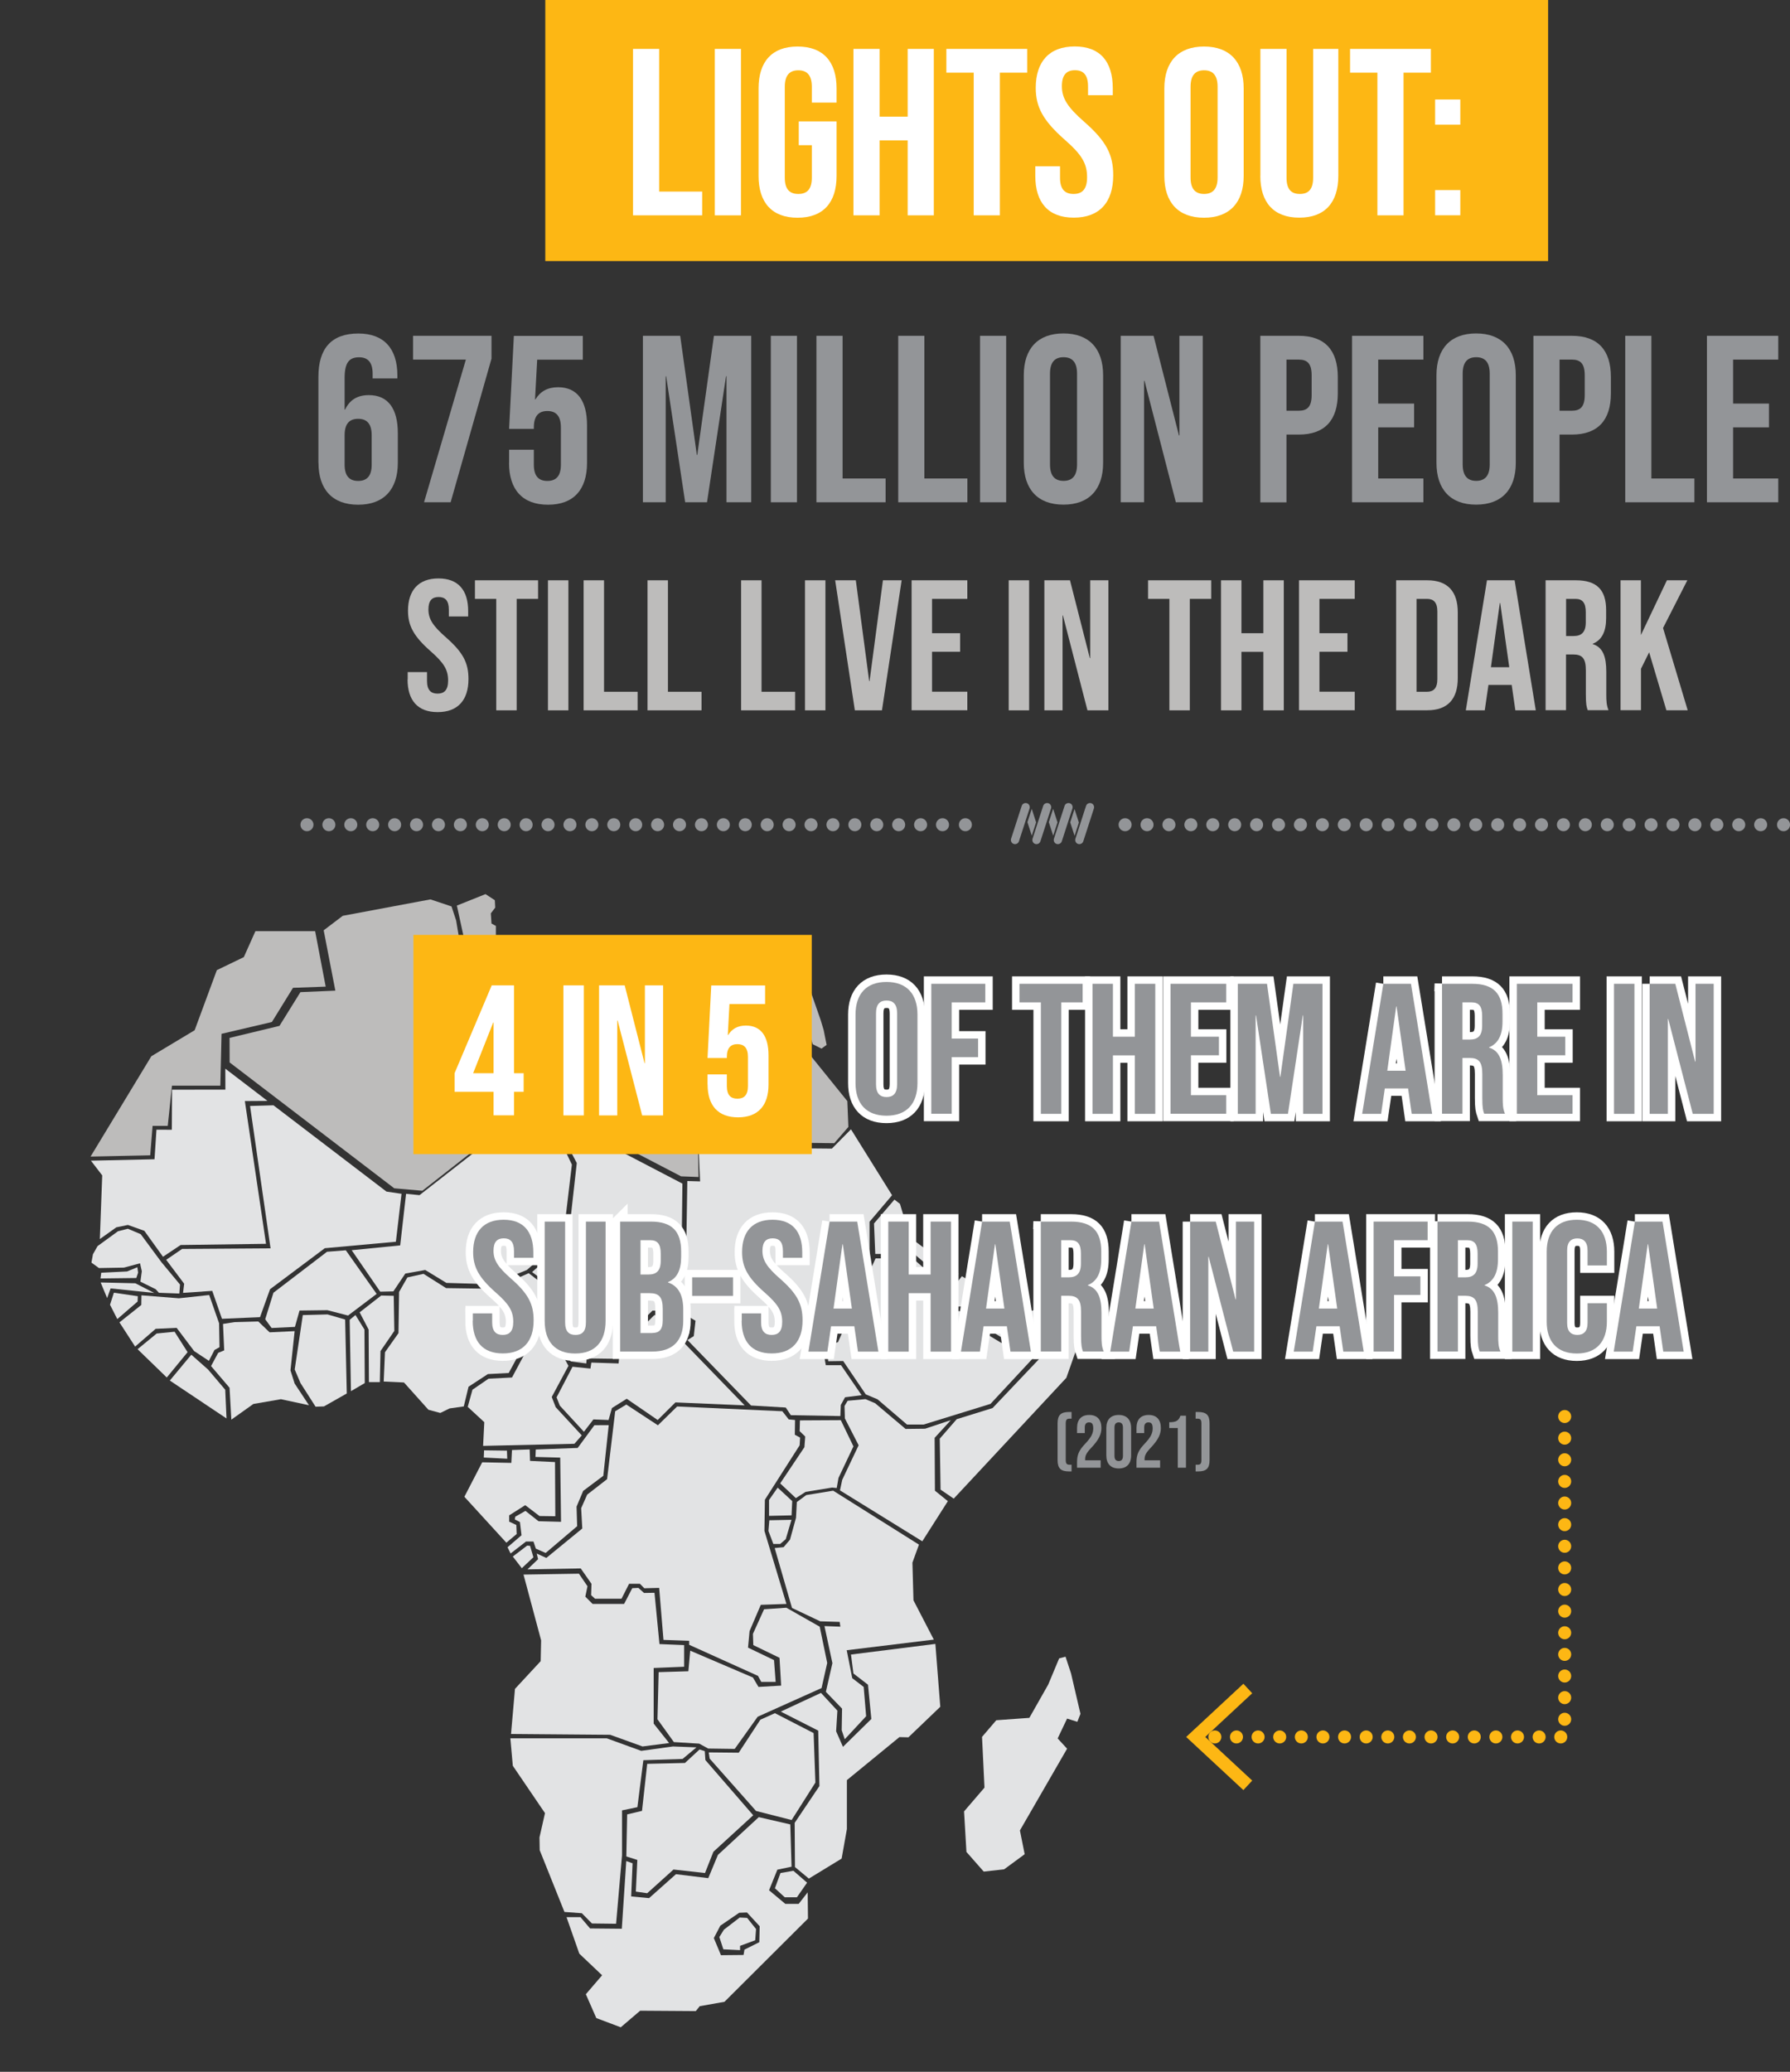 <?xml version="1.0" encoding="UTF-8"?>
<svg id="Layer_2" data-name="Layer 2" xmlns="http://www.w3.org/2000/svg" xmlns:xlink="http://www.w3.org/1999/xlink" viewBox="0 0 240.95 278.8">
  <rect x="0" y="0" width="240.95" height="278.8" fill="#333333" stroke="none"/>
  <defs>
    <style>
      .cls-1 {
        fill: #bdbcbb;
      }

      .cls-2 {
        fill: #fff;
      }

      .cls-3 {
        fill: #939598;
      }

      .cls-4 {
        fill: #fdb714;
      }

      .cls-5 {
        fill: #e2e3e4;
      }

      .cls-6 {
        stroke-dasharray: 0 0 0 2.95;
      }

      .cls-6, .cls-7 {
        stroke: #939598;
      }

      .cls-6, .cls-7, .cls-8, .cls-9, .cls-10 {
        fill: none;
      }

      .cls-6, .cls-7, .cls-9 {
        stroke-linecap: round;
        stroke-linejoin: round;
        stroke-width: 1.75px;
      }

      .cls-11 {
        clip-path: url(#clippath);
      }

      .cls-9 {
        stroke: #fdb714;
        stroke-dasharray: 0 0 0 2.91;
      }

      .cls-10 {
        stroke: #fff;
        stroke-width: 2px;
      }
    </style>
    <clipPath id="clippath">
      <rect class="cls-8" y="118.93" width="153.31" height="159.87"/>
    </clipPath>
  </defs>
  <g id="Layer_2-2" data-name="Layer 2">
    <g class="cls-11">
      <g>
        <polygon class="cls-5" points="30.34 146.63 23.16 146.64 23.13 152.03 21.06 152.02 20.8 156 12.24 156.19 13.76 158.17 13.44 166.74 15.66 165.16 17.22 164.84 19.43 165.63 21.94 169.12 24.31 167.54 35.81 167.38 32.96 148.17 36.01 148.15 30.33 143.81 30.34 146.63"/>
        <polygon class="cls-5" points="15.88 165.69 13.13 167.69 12.51 168.79 12.31 169.91 13.32 170.64 16.69 170.58 18.85 170 19.09 171.07 18.9 172.47 20.96 173.49 21.39 173.97 24.14 174.07 24.23 172.86 21.73 169.85 18.94 166.08 17.21 165.35 15.88 165.69"/>
        <polygon class="cls-5" points="17.1 171.1 13.63 171.27 13.53 172.04 18.35 171.98 18.59 171.26 18.49 170.53 17.1 171.1"/>
        <polygon class="cls-5" points="14.42 174.68 14.89 173.38 20.75 173.99 18.22 172.69 13.55 172.58 14.42 174.68"/>
        <polygon class="cls-5" points="14.81 175.58 15.79 177.51 18.52 175.15 18.55 174.43 15.33 173.96 14.81 175.58"/>
        <polygon class="cls-5" points="16.08 177.95 18.19 181.21 20.95 178.82 23.78 178.69 26.13 181.81 28.12 183.13 28.87 181.67 29.55 181.29 29.49 178.07 28.16 174.27 24.08 174.71 19.04 174.31 19.02 175.61 16.08 177.95"/>
        <polygon class="cls-5" points="18.52 181.56 22.45 185.37 25.25 181.96 23.5 179.21 21.09 179.45 18.52 181.56"/>
        <polygon class="cls-5" points="22.86 185.78 30.49 190.88 30.32 187.02 28.01 184.3 25.75 182.3 22.86 185.78"/>
        <polygon class="cls-5" points="31.14 191.04 34.11 188.93 37.81 188.29 41.59 189.1 39.66 186.18 39.1 184.41 39.66 179.13 36.29 179.29 34.77 177.83 31.55 177.92 30.02 178.16 30.18 181.72 29.37 182.05 28.41 183.83 30.9 186.75 31.14 191.04"/>
        <polygon class="cls-5" points="22.37 169.53 24.51 168.07 36.42 167.99 33.66 148.83 36.81 148.74 52.02 160.35 54.05 160.65 53.29 167.1 43.72 167.97 36.35 173.49 35 177.25 29.88 177.47 28.57 173.71 24.64 173.98 24.79 172.75 22.37 169.53"/>
        <polygon class="cls-5" points="44.02 168.45 46.55 168.25 50.7 174.12 46.85 177.03 44.06 176.31 40.32 176.36 39.7 178.56 36.56 178.71 35.7 177.53 36.81 173.96 44.02 168.45"/>
        <polygon class="cls-5" points="51.18 173.82 52.95 173.78 54.56 171.38 57.24 170.9 60.09 172.64 66.19 172.82 70.92 170.9 72.69 169.37 72.83 167.37 76.11 164.05 76.98 156.72 74.81 152.18 69.28 150.83 56.47 160.83 54.66 160.65 53.87 167.59 47.34 168.24 51.18 173.82"/>
        <polygon class="cls-5" points="39.67 184.29 40.45 186.12 42.48 189.3 43.61 189.26 46.68 187.52 46.46 177.57 44.09 176.88 40.76 176.97 39.67 184.29"/>
        <polygon class="cls-5" points="47.24 187.21 49.1 186.12 49.06 178.92 47.85 176.96 47.07 177.61 47.24 187.21"/>
        <polygon class="cls-5" points="49.66 185.99 51.13 185.99 51.22 181.81 53.08 179.1 53 174.38 51.31 174.34 48.41 176.6 49.62 178.92 49.66 185.99"/>
        <polygon class="cls-5" points="51.65 185.91 54.38 186.04 57.67 189.71 59.27 190.14 60.52 189.53 62.43 189.26 63.07 186.61 65.67 184.91 68.48 184.76 73.62 175.29 73.54 173.16 71.17 171.33 66.41 173.43 60.05 173.34 57.01 171.42 54.84 171.9 53.72 173.86 53.64 179.4 51.82 181.97 51.65 185.91"/>
        <polygon class="cls-5" points="73.36 169.65 73.46 167.59 76.76 164.38 77.64 156.51 75.44 152.31 76.98 151.52 91.86 159.28 91.77 166.89 89.15 169.12 89.15 173.05 90.86 176.37 87.83 176.37 82.81 181.34 82.67 182.85 78.97 182.8 78.92 183.48 76.81 183.2 75.36 180.46 74.27 179.93 74.42 179.1 75.78 178.05 75.78 173.16 73.89 172.87 71.62 171.18 73.36 169.65"/>
        <polygon class="cls-5" points="92.39 167.17 92.52 158.93 94.24 158.98 94.04 154.41 111.98 154.57 114.55 151.97 120.08 160.84 117.05 164.41 117.05 169.87 112.28 180.14 110.64 180.86 111.16 183.71 113.21 183.71 115.98 187.75 113.75 188.03 113.18 189.07 113.12 190.56 106.45 190.44 105.77 189.41 101.1 189.14 92.54 180.33 93.39 179.8 93.62 177.73 91.57 176.53 89.7 172.83 89.8 169.4 92.39 167.17"/>
        <polygon class="cls-5" points="62.96 189.32 65.19 191.38 65.03 194.57 77.32 194.29 78.31 193.16 74.8 189.36 74.27 187.99 76.52 183.8 75 181.02 73.71 180.32 73.71 178.92 75.19 177.95 75.28 173.54 74.1 173.42 74.08 175.73 68.92 185.37 65.76 185.53 63.6 187.01 62.96 189.32"/>
        <polygon class="cls-5" points="117.82 168.74 117.65 164.64 120.4 161.43 121.14 162 122.5 166.53 129.01 171.38 127.83 172.84 123.06 168.74 117.82 168.74"/>
        <polygon class="cls-5" points="128.09 173.5 127.7 175.84 130.45 175.8 130.5 172.36 129.48 171.74 128.09 173.5"/>
        <polygon class="cls-5" points="112.8 180.61 117.86 169.34 122.89 169.36 127.34 173.24 127.04 176.44 130.5 176.44 130.85 178.35 136.44 181.7 139.88 181.88 133.33 188.92 124.33 191.7 122.09 191.7 118.12 188.3 116.54 187.64 113.5 183.15 111.49 183.18 111.25 181.12 112.8 180.61"/>
        <polygon class="cls-5" points="131.05 175.93 133.89 177.87 134.73 177.82 141.77 175.4 142.57 177.99 142.02 180.16 140.49 181.38 136.69 181.12 131.24 177.79 131.05 175.93"/>
        <polygon class="cls-5" points="142.35 175.25 143.1 177.9 142.57 180.32 140.73 181.98 133.61 189.48 128.78 190.98 126.5 193.6 126.61 200.46 128.38 201.67 143.54 185.41 146.35 177.43 146.47 174.73 145.38 174.08 142.35 175.25"/>
        <polygon class="cls-5" points="75.36 189.16 78.6 192.67 79.88 191.01 81.92 191.09 82.37 189.48 84.36 188.23 88.53 191.09 90.92 188.72 100.24 189.12 91.6 180.21 92.76 179.48 92.92 177.91 90.96 176.98 88.07 176.98 83.44 181.58 83.27 183.48 79.6 183.36 79.48 184.17 77.07 183.92 74.92 188.04 75.36 189.16"/>
        <polygon class="cls-5" points="68.92 195.13 68.83 196.86 64.91 196.78 62.51 201.42 68.16 207.6 69.55 206.43 69.5 205.21 68.54 204.77 68.54 203.92 70.7 202.55 72.62 204.01 74.75 204.04 74.71 196.75 71.35 196.59 71.3 195.05 68.92 195.13"/>
        <polygon class="cls-5" points="65.12 196.14 68.28 196.3 68.24 195.21 65.16 195.17 65.12 196.14"/>
        <polygon class="cls-5" points="72.12 195.06 72.08 196.06 75.41 196.15 75.52 204.79 72.49 204.71 70.73 203.32 69.36 204.1 69.3 204.47 69.99 204.82 70.2 206.6 68.32 208.21 68.73 209.05 70.81 207.44 71.81 207.44 72.13 208.4 73.45 208.98 77.69 205.38 77.61 202.75 78.5 200.63 81.21 198.6 81.94 191.78 80.01 191.79 77.76 194.85 72.12 195.06"/>
        <polygon class="cls-5" points="69.03 209.46 70.24 211.03 71.8 209.56 71.35 208.02 70.96 207.99 69.03 209.46"/>
        <polygon class="cls-5" points="71 211.19 78.17 211.06 79.62 213.13 79.57 214.66 80.1 215.14 83.66 215.14 84.68 213.13 86.14 213.13 86.73 213.73 88.73 213.68 89.31 220.68 92.77 220.8 92.77 221.34 102.03 225.52 102.47 226.33 104.41 226.33 104.19 223.4 100.69 221.72 100.9 219.49 102.41 215.96 105.86 215.84 102.9 206.01 102.96 201.82 107.64 194.49 107.7 193.46 106.99 193.07 107.02 191.09 106.17 191.01 105.31 189.91 91.15 189.27 88.56 191.8 84.31 189.01 82.81 189.91 81.72 199.05 79.04 201.13 78.23 202.96 78.38 205.69 73.54 209.65 72.25 209.06 72.43 209.82 71 211.19"/>
        <polygon class="cls-5" points="104.68 200.19 106.64 202 106.55 203.92 103.52 203.99 103.52 201.85 104.68 200.19"/>
        <polygon class="cls-5" points="103.56 204.58 106.54 204.52 105.77 207.12 105.02 207.77 104.1 207.77 103.44 206.02 103.56 204.58"/>
        <polygon class="cls-5" points="105.02 199.62 107.13 201.6 108.44 200.76 112.01 200.18 112.63 200.24 112.87 198.88 114.88 194.64 113.18 191.11 107.68 191.14 107.64 192.59 108.39 193.31 108.28 194.75 105.02 199.62"/>
        <polygon class="cls-5" points="113.73 190.88 115.58 194.49 113.37 199.14 113.07 200.56 124.15 207.41 127.59 202.01 125.85 200.6 125.81 193.49 127.99 191.11 124.53 192.26 121.9 192.29 117.8 188.83 116.5 188.28 114.1 188.5 113.68 189.2 113.73 190.88"/>
        <polygon class="cls-5" points="113.56 222.12 125.7 220.64 122.96 215.35 122.82 210.28 123.7 207.86 112.15 200.6 108.53 201.19 107.26 202.13 107.15 204.25 106.34 207.19 105.48 208.2 104.28 208.32 106.61 216.38 110.41 218.18 113.03 218.26 113.56 222.12"/>
        <polygon class="cls-5" points="88.5 231.36 90.71 234.43 94.12 234.64 95.33 235.3 98.9 235.35 101.99 231.02 110.59 227.16 111.35 223.78 110.34 218.9 105.85 216.35 102.85 216.56 101.35 219.87 101.4 221.38 104.93 223.09 105.15 226.83 102.1 227.01 101.35 225.74 92.91 222.13 92.66 224.9 88.66 225.02 88.5 231.36"/>
        <polygon class="cls-5" points="70.47 211.89 72.84 220.74 72.78 223.54 69.32 227.27 68.79 233.34 82.14 233.45 86.49 235.02 90.07 234.56 87.99 231.94 87.99 224.46 92.09 224.29 92.09 221.38 88.77 221.24 88.1 214.34 86.69 214.36 85.93 213.68 85.11 213.72 84.01 215.84 79.77 215.84 78.79 214.86 79.08 213.46 77.93 211.77 70.47 211.89"/>
        <polygon class="cls-5" points="111.17 227.67 113.35 229.93 113.3 232.83 113.71 234.05 116.59 230.95 116.26 227.01 114.72 225.83 113.35 218.91 110.98 218.82 112.05 223.81 111.17 227.67"/>
        <polygon class="cls-5" points="107.01 251.25 108.88 252.8 113.29 250.11 114 246.13 114 239.55 121.07 233.76 122.28 233.79 126.57 229.68 125.91 221.22 114.55 222.65 114.88 225.2 116.84 226.71 117.29 231.32 113.47 235.07 112.55 232.98 112.72 230.2 110.51 227.81 105.1 230.33 110.14 232.89 110.3 240.35 106.97 245.3 107.01 251.25"/>
        <polygon class="cls-5" points="95.53 236.66 101.77 243.7 106.56 244.92 109.76 239.88 109.52 233.22 104.31 230.54 102.35 231.42 99.44 235.86 95.4 235.82 95.53 236.66"/>
        <polygon class="cls-5" points="75.98 257.29 78.32 257.46 79.68 258.84 82.93 258.88 83.73 249.66 83.73 243.62 85.8 243.19 86.6 236.87 91.88 236.7 93.75 235.14 90.59 235.02 86.31 235.61 81.69 233.93 68.7 233.93 69.03 237.62 73.36 243.99 72.62 247.26 72.65 248.98 75.98 257.29"/>
        <polygon class="cls-5" points="84.31 249.82 85.79 250.29 85.59 254.55 87.12 254.77 90.66 251.58 94.9 252.05 96.03 249.19 101.39 244.28 94.95 236.85 94.87 235.65 94.16 235.43 92.2 237.24 87.12 237.36 86.42 243.69 84.42 244.16 84.31 249.82"/>
        <polygon class="cls-5" points="106.8 251.75 105.06 252.05 104.31 254.1 105.64 255.32 107.27 255.32 108.64 253.35 106.8 251.75"/>
        <polygon class="cls-5" points="97.44 259.68 99.57 258.04 100.57 258.09 101.77 259.59 101.66 261.1 99.62 261.85 99.62 262.43 97.37 262.32 96.83 260.67 97.44 259.68"/>
        <path class="cls-5" d="M96.08,260.82l.88-1.68,2.54-1.74,1.05-.04,1.71,1.85-.05,2.15-2,1-.12,.72-3.04,.03-.96-2.3Zm.56-11.21l-1.3,3.13-4.35-.53-3.62,3.22-2.41-.23,.19-4.46-.85-.3-.6,9.11-4.27-.04-1.29-1.52h-1.88s1.72,4.91,1.72,4.91l3.07,2.91-2.19,2.55,1.41,3.21,3.29,1.24,2.61-2.23,7.49,.05,.53-.66,3.33-.59,11.24-11.2-.04-3.53-1.21,1.55h-1.8l-2.19-1.83,1.12-2.77,1.91-.4-.17-5.69-4.24-.98-5.49,5.07Z"/>
        <polygon class="cls-5" points="142.57 223.17 141.1 226.69 138.56 231.17 134.11 231.49 132.19 233.73 132.52 240.56 129.77 243.76 130.09 249.21 132.42 251.86 135.17 251.55 137.93 249.52 137.29 246.32 143.64 235.32 142.37 233.94 143.64 231.27 145.02 231.7 145.44 230.63 144.17 225.19 143.43 222.94 142.57 223.17"/>
        <polygon class="cls-1" points="60.78 121.98 57.94 121.03 46.14 123.24 43.57 125.19 45.14 133.31 40.44 133.51 37.62 138.05 30.9 139.67 30.91 142.97 53.07 159.91 56.85 160.24 69.44 150.38 68.18 148.8 65.81 148.49 64.4 146.1 64.4 136.25 63.45 135.3 63.61 132.76 61.09 130.22 60.78 127.52 61.88 126.73 61.4 123.87 60.78 121.98"/>
        <polygon class="cls-1" points="34.38 125.31 32.82 128.8 29.19 130.55 26.2 138.64 20.37 142.14 12.19 155.64 20.22 155.47 20.54 151.51 22.58 151.51 23.15 146.1 29.66 146.1 29.82 139.12 36.6 137.53 39.44 132.93 43.84 132.77 42.42 125.31 34.38 125.31"/>
        <polygon class="cls-1" points="65.35 120.32 61.5 121.86 62.59 126.88 61.36 127.84 61.67 129.99 64.21 132.45 64.03 135.09 64.8 135.78 65.71 135.64 65.84 133.04 66.66 133.08 68.74 129.85 66.16 128.93 66.07 128.2 66.75 127.06 66.75 124.6 66.16 124.28 66.07 122.91 66.66 122.14 66.61 121.14 65.35 120.32"/>
        <polygon class="cls-1" points="65.08 136.27 66.16 136.08 66.48 133.58 67.02 133.58 69.24 129.93 74.72 131.53 76.22 133.85 81.6 136.32 84.39 135.13 84.13 133.95 82.89 132.77 83.03 131.94 85.03 130.26 88.97 130.26 90.46 132.26 93.63 132.72 94.03 158.39 91.68 158.3 77.48 150.91 75.95 151.78 70.11 150.33 68.52 148.22 66.22 147.91 65.03 145.81 65.08 136.27"/>
        <polygon class="cls-1" points="94.2 132.81 96.06 132.86 99.68 133.86 101.39 133.91 103.52 132.12 104.52 132.12 106.33 133.13 108.61 133.13 109.01 133.09 110.47 137.27 110.87 138.6 111.27 140.61 110.58 141.11 109.4 140.52 108.05 136.09 106.83 136 106.73 137.51 107.54 140.11 114.06 148.18 114.2 151.65 112.3 153.84 94.47 153.64 94.2 132.81"/>
      </g>
    </g>
    <g>
      <rect class="cls-4" x="73.4" y="0" width="134.99" height="35.13"/>
      <g>
        <path class="cls-2" d="M85.21,6.58h3.52V25.78h5.79v3.2h-9.31V6.58Z"/>
        <path class="cls-2" d="M96.22,6.58h3.52V28.98h-3.52V6.58Z"/>
        <path class="cls-2" d="M102.11,23.66V11.89c0-3.58,1.79-5.63,5.25-5.63s5.25,2.05,5.25,5.63v1.92h-3.33v-2.14c0-1.6-.7-2.21-1.82-2.21s-1.82,.61-1.82,2.21v12.25c0,1.6,.7,2.18,1.82,2.18s1.82-.58,1.82-2.18v-4.38h-1.76v-3.2h5.09v7.33c0,3.58-1.79,5.63-5.25,5.63s-5.25-2.05-5.25-5.63Z"/>
        <path class="cls-2" d="M114.88,6.58h3.52V15.7h3.78V6.58h3.52V28.98h-3.52v-10.08h-3.78v10.08h-3.52V6.58Z"/>
        <path class="cls-2" d="M131.07,9.78h-3.68v-3.2h10.88v3.2h-3.68V28.98h-3.52V9.78Z"/>
        <path class="cls-2" d="M139.36,23.66v-1.28h3.33v1.54c0,1.6,.7,2.18,1.82,2.18s1.82-.58,1.82-2.24c0-1.86-.7-3.04-3.01-5.06-2.94-2.59-3.9-4.42-3.9-6.98,0-3.52,1.82-5.57,5.25-5.57s5.12,2.05,5.12,5.63v.93h-3.33v-1.15c0-1.6-.64-2.21-1.76-2.21s-1.76,.61-1.76,2.14c0,1.63,.74,2.82,3.04,4.83,2.94,2.59,3.87,4.38,3.87,7.17,0,3.65-1.86,5.7-5.31,5.7s-5.18-2.05-5.18-5.63Z"/>
        <path class="cls-2" d="M156.73,23.66V11.89c0-3.58,1.89-5.63,5.34-5.63s5.34,2.05,5.34,5.63v11.78c0,3.58-1.89,5.63-5.34,5.63s-5.34-2.05-5.34-5.63Zm7.17,.22V11.67c0-1.6-.7-2.21-1.82-2.21s-1.82,.61-1.82,2.21v12.22c0,1.6,.7,2.21,1.82,2.21s1.82-.61,1.82-2.21Z"/>
        <path class="cls-2" d="M169.66,23.66V6.58h3.52V23.92c0,1.6,.67,2.18,1.79,2.18s1.79-.58,1.79-2.18V6.58h3.39V23.66c0,3.58-1.79,5.63-5.25,5.63s-5.25-2.05-5.25-5.63Z"/>
        <path class="cls-2" d="M185.41,9.78h-3.68v-3.2h10.88v3.2h-3.68V28.98h-3.52V9.78Z"/>
        <path class="cls-2" d="M193.18,13.39h3.39v3.39h-3.39v-3.39Zm0,12.19h3.39v3.39h-3.39v-3.39Z"/>
      </g>
    </g>
    <g>
      <path class="cls-3" d="M42.86,62.28v-11.58c0-3.78,1.73-5.82,5.38-5.82,3.46,0,5.25,2.05,5.25,5.63v.42h-3.33v-.64c0-1.6-.7-2.21-1.82-2.21-1.25,0-1.95,.61-1.95,2.75v4.29h.06c.61-1.28,1.63-1.95,3.2-1.95,2.59,0,3.9,1.82,3.9,5.12v4c0,3.58-1.89,5.63-5.34,5.63s-5.34-2.05-5.34-5.63Zm7.17,.26v-3.97c0-1.5-.61-2.21-1.82-2.21s-1.82,.7-1.82,2.21v3.97c0,1.47,.61,2.18,1.82,2.18s1.82-.7,1.82-2.18Z"/>
      <path class="cls-3" d="M62.7,48.39h-7.1v-3.2h10.56v3.07l-5.5,19.33h-3.58l5.63-19.2Z"/>
      <path class="cls-3" d="M68.53,62.28v-1.76h3.33v2.02c0,1.6,.71,2.18,1.82,2.18s1.82-.58,1.82-2.18v-5.02c0-1.6-.7-2.21-1.82-2.21s-1.82,.61-1.82,2.21v.19h-3.33l.64-12.51h9.28v3.2h-6.14l-.29,5.34h.06c.64-1.06,1.63-1.63,3.04-1.63,2.59,0,3.9,1.82,3.9,5.12v5.06c0,3.58-1.79,5.63-5.25,5.63s-5.25-2.05-5.25-5.63Z"/>
      <path class="cls-3" d="M86.54,45.19h5.02l2.24,16.03h.06l2.24-16.03h5.02v22.4h-3.33v-16.96h-.06l-2.56,16.96h-2.94l-2.56-16.96h-.06v16.96h-3.07v-22.4Z"/>
      <path class="cls-3" d="M103.76,45.19h3.52v22.4h-3.52v-22.4Z"/>
      <path class="cls-3" d="M109.9,45.19h3.52v19.2h5.79v3.2h-9.31v-22.4Z"/>
      <path class="cls-3" d="M120.91,45.19h3.52v19.2h5.79v3.2h-9.31v-22.4Z"/>
      <path class="cls-3" d="M131.92,45.19h3.52v22.4h-3.52v-22.4Z"/>
      <path class="cls-3" d="M137.81,62.28v-11.78c0-3.58,1.89-5.63,5.34-5.63s5.34,2.05,5.34,5.63v11.78c0,3.58-1.89,5.63-5.34,5.63s-5.34-2.05-5.34-5.63Zm7.17,.22v-12.22c0-1.6-.7-2.21-1.82-2.21s-1.82,.61-1.82,2.21v12.22c0,1.6,.7,2.21,1.82,2.21s1.82-.61,1.82-2.21Z"/>
      <path class="cls-3" d="M150.86,45.19h4.42l3.42,13.41h.06v-13.41h3.14v22.4h-3.62l-4.22-16.35h-.06v16.35h-3.14v-22.4Z"/>
      <path class="cls-3" d="M169.65,45.19h5.18c3.52,0,5.25,1.95,5.25,5.54v2.21c0,3.58-1.73,5.54-5.25,5.54h-1.66v9.12h-3.52v-22.4Zm5.18,10.08c1.12,0,1.73-.51,1.73-2.11v-2.66c0-1.6-.61-2.11-1.73-2.11h-1.66v6.88h1.66Z"/>
      <path class="cls-3" d="M182,45.19h9.6v3.2h-6.08v5.92h4.83v3.2h-4.83v6.88h6.08v3.2h-9.6v-22.4Z"/>
      <path class="cls-3" d="M193.36,62.28v-11.78c0-3.58,1.89-5.63,5.34-5.63s5.34,2.05,5.34,5.63v11.78c0,3.58-1.89,5.63-5.34,5.63s-5.34-2.05-5.34-5.63Zm7.17,.22v-12.22c0-1.6-.7-2.21-1.82-2.21s-1.82,.61-1.82,2.21v12.22c0,1.6,.71,2.21,1.82,2.21s1.82-.61,1.82-2.21Z"/>
      <path class="cls-3" d="M206.41,45.19h5.18c3.52,0,5.25,1.95,5.25,5.54v2.21c0,3.58-1.73,5.54-5.25,5.54h-1.66v9.12h-3.52v-22.4Zm5.18,10.08c1.12,0,1.73-.51,1.73-2.11v-2.66c0-1.6-.61-2.11-1.73-2.11h-1.66v6.88h1.66Z"/>
      <path class="cls-3" d="M218.77,45.19h3.52v19.2h5.79v3.2h-9.31v-22.4Z"/>
      <path class="cls-3" d="M229.77,45.19h9.6v3.2h-6.08v5.92h4.83v3.2h-4.83v6.88h6.08v3.2h-9.6v-22.4Z"/>
      <path class="cls-1" d="M54.88,91.44v-1h2.6v1.2c0,1.25,.55,1.7,1.42,1.7s1.42-.45,1.42-1.75c0-1.45-.55-2.37-2.35-3.95-2.3-2.02-3.05-3.45-3.05-5.45,0-2.75,1.42-4.35,4.1-4.35s4,1.6,4,4.4v.72h-2.6v-.9c0-1.25-.5-1.72-1.38-1.72s-1.37,.47-1.37,1.67c0,1.27,.57,2.2,2.37,3.77,2.3,2.02,3.02,3.42,3.02,5.6,0,2.85-1.45,4.45-4.15,4.45s-4.05-1.6-4.05-4.4Z"/>
      <path class="cls-1" d="M66.81,80.59h-2.88v-2.5h8.5v2.5h-2.88v15h-2.75v-15Z"/>
      <path class="cls-1" d="M73.76,78.09h2.75v17.5h-2.75v-17.5Z"/>
      <path class="cls-1" d="M78.56,78.09h2.75v15h4.52v2.5h-7.27v-17.5Z"/>
      <path class="cls-1" d="M87.16,78.09h2.75v15h4.52v2.5h-7.27v-17.5Z"/>
      <path class="cls-1" d="M99.76,78.09h2.75v15h4.52v2.5h-7.27v-17.5Z"/>
      <path class="cls-1" d="M108.36,78.09h2.75v17.5h-2.75v-17.5Z"/>
      <path class="cls-1" d="M112.43,78.09h2.77l1.8,13.57h.05l1.8-13.57h2.52l-2.65,17.5h-3.65l-2.65-17.5Z"/>
      <path class="cls-1" d="M122.71,78.09h7.5v2.5h-4.75v4.62h3.78v2.5h-3.78v5.37h4.75v2.5h-7.5v-17.5Z"/>
      <path class="cls-1" d="M135.78,78.09h2.75v17.5h-2.75v-17.5Z"/>
      <path class="cls-1" d="M140.58,78.09h3.45l2.67,10.47h.05v-10.47h2.45v17.5h-2.82l-3.3-12.77h-.05v12.77h-2.45v-17.5Z"/>
      <path class="cls-1" d="M157.41,80.59h-2.87v-2.5h8.5v2.5h-2.88v15h-2.75v-15Z"/>
      <path class="cls-1" d="M164.36,78.09h2.75v7.12h2.95v-7.12h2.75v17.5h-2.75v-7.87h-2.95v7.87h-2.75v-17.5Z"/>
      <path class="cls-1" d="M174.86,78.09h7.5v2.5h-4.75v4.62h3.77v2.5h-3.77v5.37h4.75v2.5h-7.5v-17.5Z"/>
      <path class="cls-1" d="M187.93,78.09h4.2c2.75,0,4.1,1.52,4.1,4.32v8.85c0,2.8-1.35,4.32-4.1,4.32h-4.2v-17.5Zm4.15,15c.87,0,1.4-.45,1.4-1.7v-9.1c0-1.25-.52-1.7-1.4-1.7h-1.4v12.5h1.4Z"/>
      <path class="cls-1" d="M200.16,78.09h3.72l2.85,17.5h-2.75l-.5-3.47v.05h-3.12l-.5,3.42h-2.55l2.85-17.5Zm3,11.7l-1.22-8.65h-.05l-1.2,8.65h2.47Z"/>
      <path class="cls-1" d="M208.06,78.09h4.07c2.85,0,4.07,1.32,4.07,4.02v1.07c0,1.8-.57,2.95-1.8,3.45v.05c1.38,.42,1.82,1.72,1.82,3.7v3.07c0,.85,.03,1.47,.3,2.12h-2.8c-.15-.45-.25-.72-.25-2.15v-3.2c0-1.62-.47-2.15-1.72-2.15h-.95v7.5h-2.75v-17.5Zm3.75,7.5c1.02,0,1.65-.45,1.65-1.85v-1.35c0-1.25-.42-1.8-1.4-1.8h-1.25v5h1Z"/>
      <path class="cls-1" d="M218.13,78.09h2.75v7.37l3.5-7.37h2.75l-3.27,6.42,3.32,11.07h-2.87l-2.32-7.8-1.1,2.22v5.57h-2.75v-17.5Z"/>
    </g>
    <rect class="cls-4" x="55.65" y="125.81" width="53.62" height="29.5"/>
    <g>
      <g>
        <path class="cls-3" d="M115.16,145.74v-9.2c0-2.8,1.47-4.4,4.17-4.4s4.17,1.6,4.17,4.4v9.2c0,2.8-1.47,4.4-4.17,4.4s-4.17-1.6-4.17-4.4Zm5.6,.17v-9.55c0-1.25-.55-1.72-1.42-1.72s-1.42,.47-1.42,1.72v9.55c0,1.25,.55,1.72,1.42,1.72s1.42-.47,1.42-1.72Z"/>
        <path class="cls-3" d="M125.36,132.39h7.27v2.5h-4.52v4.87h3.55v2.5h-3.55v7.62h-2.75v-17.5Z"/>
        <path class="cls-3" d="M140.11,134.89h-2.88v-2.5h8.5v2.5h-2.87v15h-2.75v-15Z"/>
        <path class="cls-3" d="M147.06,132.39h2.75v7.12h2.95v-7.12h2.75v17.5h-2.75v-7.87h-2.95v7.87h-2.75v-17.5Z"/>
        <path class="cls-3" d="M157.56,132.39h7.5v2.5h-4.75v4.62h3.77v2.5h-3.77v5.37h4.75v2.5h-7.5v-17.5Z"/>
        <path class="cls-3" d="M166.63,132.39h3.92l1.75,12.52h.05l1.75-12.52h3.92v17.5h-2.6v-13.25h-.05l-2,13.25h-2.3l-2-13.25h-.05v13.25h-2.4v-17.5Z"/>
        <path class="cls-3" d="M186.21,132.39h3.72l2.85,17.5h-2.75l-.5-3.47v.05h-3.12l-.5,3.42h-2.55l2.85-17.5Zm3,11.7l-1.22-8.65h-.05l-1.2,8.65h2.47Z"/>
        <path class="cls-3" d="M194.11,132.39h4.07c2.85,0,4.07,1.32,4.07,4.02v1.07c0,1.8-.58,2.95-1.8,3.45v.05c1.38,.42,1.83,1.72,1.83,3.7v3.07c0,.85,.02,1.47,.3,2.12h-2.8c-.15-.45-.25-.72-.25-2.15v-3.2c0-1.62-.47-2.15-1.72-2.15h-.95v7.5h-2.75v-17.5Zm3.75,7.5c1.02,0,1.65-.45,1.65-1.85v-1.35c0-1.25-.42-1.8-1.4-1.8h-1.25v5h1Z"/>
        <path class="cls-3" d="M204.18,132.39h7.5v2.5h-4.75v4.62h3.77v2.5h-3.77v5.37h4.75v2.5h-7.5v-17.5Z"/>
        <path class="cls-3" d="M217.26,132.39h2.75v17.5h-2.75v-17.5Z"/>
        <path class="cls-3" d="M222.06,132.39h3.45l2.67,10.47h.05v-10.47h2.45v17.5h-2.82l-3.3-12.77h-.05v12.77h-2.45v-17.5Z"/>
        <path class="cls-3" d="M63.65,177.74v-1h2.6v1.2c0,1.25,.55,1.7,1.42,1.7s1.42-.45,1.42-1.75c0-1.45-.55-2.37-2.35-3.95-2.3-2.02-3.05-3.45-3.05-5.45,0-2.75,1.42-4.35,4.1-4.35s4,1.6,4,4.4v.72h-2.6v-.9c0-1.25-.5-1.72-1.38-1.72s-1.38,.47-1.38,1.67c0,1.27,.58,2.2,2.38,3.77,2.3,2.02,3.02,3.42,3.02,5.6,0,2.85-1.45,4.45-4.15,4.45s-4.05-1.6-4.05-4.4Z"/>
        <path class="cls-3" d="M73.32,177.74v-13.35h2.75v13.55c0,1.25,.52,1.7,1.4,1.7s1.4-.45,1.4-1.7v-13.55h2.65v13.35c0,2.8-1.4,4.4-4.1,4.4s-4.1-1.6-4.1-4.4Z"/>
        <path class="cls-3" d="M83.47,164.39h4.15c2.85,0,4.07,1.32,4.07,4.02v.7c0,1.8-.55,2.92-1.77,3.42v.05c1.47,.5,2.05,1.8,2.05,3.65v1.5c0,2.7-1.42,4.15-4.17,4.15h-4.32v-17.5Zm3.82,7.12c1.03,0,1.65-.45,1.65-1.85v-.97c0-1.25-.42-1.8-1.4-1.8h-1.32v4.62h1.07Zm.5,7.87c.92,0,1.42-.42,1.42-1.72v-1.52c0-1.62-.52-2.12-1.77-2.12h-1.22v5.37h1.57Z"/>
        <path class="cls-3" d="M93.17,171.89h5.5v2.5h-5.5v-2.5Z"/>
        <path class="cls-3" d="M99.85,177.74v-1h2.6v1.2c0,1.25,.55,1.7,1.42,1.7s1.42-.45,1.42-1.75c0-1.45-.55-2.37-2.35-3.95-2.3-2.02-3.05-3.45-3.05-5.45,0-2.75,1.42-4.35,4.1-4.35s4,1.6,4,4.4v.72h-2.6v-.9c0-1.25-.5-1.72-1.38-1.72s-1.38,.47-1.38,1.67c0,1.27,.58,2.2,2.38,3.77,2.3,2.02,3.02,3.42,3.02,5.6,0,2.85-1.45,4.45-4.15,4.45s-4.05-1.6-4.05-4.4Z"/>
        <path class="cls-3" d="M111.67,164.39h3.72l2.85,17.5h-2.75l-.5-3.47v.05h-3.12l-.5,3.42h-2.55l2.85-17.5Zm3,11.7l-1.22-8.65h-.05l-1.2,8.65h2.47Z"/>
        <path class="cls-3" d="M119.57,164.39h2.75v7.12h2.95v-7.12h2.75v17.5h-2.75v-7.87h-2.95v7.87h-2.75v-17.5Z"/>
        <path class="cls-3" d="M132.2,164.39h3.72l2.85,17.5h-2.75l-.5-3.47v.05h-3.12l-.5,3.42h-2.55l2.85-17.5Zm3,11.7l-1.22-8.65h-.05l-1.2,8.65h2.47Z"/>
        <path class="cls-3" d="M140.1,164.39h4.07c2.85,0,4.07,1.32,4.07,4.02v1.07c0,1.8-.58,2.95-1.8,3.45v.05c1.38,.42,1.83,1.72,1.83,3.7v3.07c0,.85,.02,1.47,.3,2.12h-2.8c-.15-.45-.25-.72-.25-2.15v-3.2c0-1.62-.47-2.15-1.72-2.15h-.95v7.5h-2.75v-17.5Zm3.75,7.5c1.02,0,1.65-.45,1.65-1.85v-1.35c0-1.25-.42-1.8-1.4-1.8h-1.25v5h1Z"/>
        <path class="cls-3" d="M152.3,164.39h3.72l2.85,17.5h-2.75l-.5-3.47v.05h-3.12l-.5,3.42h-2.55l2.85-17.5Zm3,11.7l-1.22-8.65h-.05l-1.2,8.65h2.47Z"/>
        <path class="cls-3" d="M160.2,164.39h3.45l2.67,10.47h.05v-10.47h2.45v17.5h-2.82l-3.3-12.77h-.05v12.77h-2.45v-17.5Z"/>
        <path class="cls-3" d="M177,164.39h3.72l2.85,17.5h-2.75l-.5-3.47v.05h-3.12l-.5,3.42h-2.55l2.85-17.5Zm3,11.7l-1.22-8.65h-.05l-1.2,8.65h2.47Z"/>
        <path class="cls-3" d="M184.9,164.39h7.27v2.5h-4.52v4.87h3.55v2.5h-3.55v7.62h-2.75v-17.5Z"/>
        <path class="cls-3" d="M193.5,164.39h4.07c2.85,0,4.07,1.32,4.07,4.02v1.07c0,1.8-.58,2.95-1.8,3.45v.05c1.38,.42,1.83,1.72,1.83,3.7v3.07c0,.85,.02,1.47,.3,2.12h-2.8c-.15-.45-.25-.72-.25-2.15v-3.2c0-1.62-.47-2.15-1.72-2.15h-.95v7.5h-2.75v-17.5Zm3.75,7.5c1.02,0,1.65-.45,1.65-1.85v-1.35c0-1.25-.42-1.8-1.4-1.8h-1.25v5h1Z"/>
        <path class="cls-3" d="M203.57,164.39h2.75v17.5h-2.75v-17.5Z"/>
        <path class="cls-3" d="M208.2,177.84v-9.4c0-2.7,1.4-4.3,4.05-4.3s4.05,1.6,4.05,4.3v1.85h-2.6v-2.02c0-1.15-.55-1.62-1.38-1.62s-1.37,.47-1.37,1.62v9.77c0,1.15,.55,1.6,1.37,1.6s1.38-.45,1.38-1.6v-2.67h2.6v2.47c0,2.7-1.4,4.3-4.05,4.3s-4.05-1.6-4.05-4.3Z"/>
        <path class="cls-3" d="M220.07,164.39h3.72l2.85,17.5h-2.75l-.5-3.47v.05h-3.12l-.5,3.42h-2.55l2.85-17.5Zm3,11.7l-1.22-8.65h-.05l-1.2,8.65h2.47Z"/>
      </g>
      <g>
        <path class="cls-10" d="M115.16,145.74v-9.2c0-2.8,1.47-4.4,4.17-4.4s4.17,1.6,4.17,4.4v9.2c0,2.8-1.47,4.4-4.17,4.4s-4.17-1.6-4.17-4.4Zm5.6,.17v-9.55c0-1.25-.55-1.72-1.42-1.72s-1.42,.47-1.42,1.72v9.55c0,1.25,.55,1.72,1.42,1.72s1.42-.47,1.42-1.72Z"/>
        <path class="cls-10" d="M125.36,132.39h7.27v2.5h-4.52v4.87h3.55v2.5h-3.55v7.62h-2.75v-17.5Z"/>
        <path class="cls-10" d="M140.11,134.89h-2.88v-2.5h8.5v2.5h-2.87v15h-2.75v-15Z"/>
        <path class="cls-10" d="M147.06,132.39h2.75v7.12h2.95v-7.12h2.75v17.5h-2.75v-7.87h-2.95v7.87h-2.75v-17.5Z"/>
        <path class="cls-10" d="M157.56,132.39h7.5v2.5h-4.75v4.62h3.77v2.5h-3.77v5.37h4.75v2.5h-7.5v-17.5Z"/>
        <path class="cls-10" d="M166.63,132.39h3.92l1.75,12.52h.05l1.75-12.52h3.92v17.5h-2.6v-13.25h-.05l-2,13.25h-2.3l-2-13.25h-.05v13.25h-2.4v-17.5Z"/>
        <path class="cls-10" d="M186.21,132.39h3.72l2.85,17.5h-2.75l-.5-3.47v.05h-3.12l-.5,3.42h-2.55l2.85-17.5Zm3,11.7l-1.22-8.65h-.05l-1.2,8.65h2.47Z"/>
        <path class="cls-10" d="M194.11,132.39h4.07c2.85,0,4.07,1.32,4.07,4.02v1.07c0,1.8-.58,2.95-1.8,3.45v.05c1.38,.42,1.83,1.72,1.83,3.7v3.07c0,.85,.02,1.47,.3,2.12h-2.8c-.15-.45-.25-.72-.25-2.15v-3.2c0-1.62-.47-2.15-1.72-2.15h-.95v7.5h-2.75v-17.5Zm3.75,7.5c1.02,0,1.65-.45,1.65-1.85v-1.35c0-1.25-.42-1.8-1.4-1.8h-1.25v5h1Z"/>
        <path class="cls-10" d="M204.18,132.39h7.5v2.5h-4.75v4.62h3.77v2.5h-3.77v5.37h4.75v2.5h-7.5v-17.5Z"/>
        <path class="cls-10" d="M217.26,132.39h2.75v17.5h-2.75v-17.5Z"/>
        <path class="cls-10" d="M222.06,132.39h3.45l2.67,10.47h.05v-10.47h2.45v17.5h-2.82l-3.3-12.77h-.05v12.77h-2.45v-17.5Z"/>
        <path class="cls-10" d="M63.65,177.74v-1h2.6v1.2c0,1.25,.55,1.7,1.42,1.7s1.42-.45,1.42-1.75c0-1.45-.55-2.37-2.35-3.95-2.3-2.02-3.05-3.45-3.05-5.45,0-2.75,1.42-4.35,4.1-4.35s4,1.6,4,4.4v.72h-2.6v-.9c0-1.25-.5-1.72-1.38-1.72s-1.38,.47-1.38,1.67c0,1.27,.58,2.2,2.38,3.77,2.3,2.02,3.02,3.42,3.02,5.6,0,2.85-1.45,4.45-4.15,4.45s-4.05-1.6-4.05-4.4Z"/>
        <path class="cls-10" d="M73.32,177.74v-13.35h2.75v13.55c0,1.25,.52,1.7,1.4,1.7s1.4-.45,1.4-1.7v-13.55h2.65v13.35c0,2.8-1.4,4.4-4.1,4.4s-4.1-1.6-4.1-4.4Z"/>
        <path class="cls-10" d="M83.47,164.39h4.15c2.85,0,4.07,1.32,4.07,4.02v.7c0,1.8-.55,2.92-1.77,3.42v.05c1.47,.5,2.05,1.8,2.05,3.65v1.5c0,2.7-1.42,4.15-4.17,4.15h-4.32v-17.5Zm3.82,7.12c1.03,0,1.65-.45,1.65-1.85v-.97c0-1.25-.42-1.8-1.4-1.8h-1.32v4.62h1.07Zm.5,7.87c.92,0,1.42-.42,1.42-1.72v-1.52c0-1.62-.52-2.12-1.77-2.12h-1.22v5.37h1.57Z"/>
        <path class="cls-10" d="M93.17,171.89h5.5v2.5h-5.5v-2.5Z"/>
        <path class="cls-10" d="M99.85,177.74v-1h2.6v1.2c0,1.25,.55,1.7,1.42,1.7s1.42-.45,1.42-1.75c0-1.45-.55-2.37-2.35-3.95-2.3-2.02-3.05-3.45-3.05-5.45,0-2.75,1.42-4.35,4.1-4.35s4,1.6,4,4.4v.72h-2.6v-.9c0-1.25-.5-1.72-1.38-1.72s-1.38,.47-1.38,1.67c0,1.27,.58,2.2,2.38,3.77,2.3,2.02,3.02,3.42,3.02,5.6,0,2.85-1.45,4.45-4.15,4.45s-4.05-1.6-4.05-4.4Z"/>
        <path class="cls-10" d="M111.67,164.39h3.72l2.85,17.5h-2.75l-.5-3.47v.05h-3.12l-.5,3.42h-2.55l2.85-17.5Zm3,11.7l-1.22-8.65h-.05l-1.2,8.65h2.47Z"/>
        <path class="cls-10" d="M119.57,164.39h2.75v7.12h2.95v-7.12h2.75v17.5h-2.75v-7.87h-2.95v7.87h-2.75v-17.5Z"/>
        <path class="cls-10" d="M132.2,164.39h3.72l2.85,17.5h-2.75l-.5-3.47v.05h-3.12l-.5,3.42h-2.55l2.85-17.5Zm3,11.7l-1.22-8.65h-.05l-1.2,8.65h2.47Z"/>
        <path class="cls-10" d="M140.1,164.39h4.07c2.85,0,4.07,1.32,4.07,4.02v1.07c0,1.8-.58,2.95-1.8,3.45v.05c1.38,.42,1.83,1.72,1.83,3.7v3.07c0,.85,.02,1.47,.3,2.12h-2.8c-.15-.45-.25-.72-.25-2.15v-3.2c0-1.62-.47-2.15-1.72-2.15h-.95v7.5h-2.75v-17.5Zm3.75,7.5c1.02,0,1.65-.45,1.65-1.85v-1.35c0-1.25-.42-1.8-1.4-1.8h-1.25v5h1Z"/>
        <path class="cls-10" d="M152.3,164.39h3.72l2.85,17.5h-2.75l-.5-3.47v.05h-3.12l-.5,3.42h-2.55l2.85-17.5Zm3,11.7l-1.22-8.65h-.05l-1.2,8.65h2.47Z"/>
        <path class="cls-10" d="M160.2,164.39h3.45l2.67,10.47h.05v-10.47h2.45v17.5h-2.82l-3.3-12.77h-.05v12.77h-2.45v-17.5Z"/>
        <path class="cls-10" d="M177,164.39h3.72l2.85,17.5h-2.75l-.5-3.47v.05h-3.12l-.5,3.42h-2.55l2.85-17.5Zm3,11.7l-1.22-8.65h-.05l-1.2,8.65h2.47Z"/>
        <path class="cls-10" d="M184.9,164.39h7.27v2.5h-4.52v4.87h3.55v2.5h-3.55v7.62h-2.75v-17.5Z"/>
        <path class="cls-10" d="M193.5,164.39h4.07c2.85,0,4.07,1.32,4.07,4.02v1.07c0,1.8-.58,2.95-1.8,3.45v.05c1.38,.42,1.83,1.72,1.83,3.7v3.07c0,.85,.02,1.47,.3,2.12h-2.8c-.15-.45-.25-.72-.25-2.15v-3.2c0-1.62-.47-2.15-1.72-2.15h-.95v7.5h-2.75v-17.5Zm3.75,7.5c1.02,0,1.65-.45,1.65-1.85v-1.35c0-1.25-.42-1.8-1.4-1.8h-1.25v5h1Z"/>
        <path class="cls-10" d="M203.57,164.39h2.75v17.5h-2.75v-17.5Z"/>
        <path class="cls-10" d="M208.2,177.84v-9.4c0-2.7,1.4-4.3,4.05-4.3s4.05,1.6,4.05,4.3v1.85h-2.6v-2.02c0-1.15-.55-1.62-1.38-1.62s-1.37,.47-1.37,1.62v9.77c0,1.15,.55,1.6,1.37,1.6s1.38-.45,1.38-1.6v-2.67h2.6v2.47c0,2.7-1.4,4.3-4.05,4.3s-4.05-1.6-4.05-4.3Z"/>
        <path class="cls-10" d="M220.07,164.39h3.72l2.85,17.5h-2.75l-.5-3.47v.05h-3.12l-.5,3.42h-2.55l2.85-17.5Zm3,11.7l-1.22-8.65h-.05l-1.2,8.65h2.47Z"/>
      </g>
      <g>
        <path class="cls-3" d="M115.16,145.74v-9.2c0-2.8,1.47-4.4,4.17-4.4s4.17,1.6,4.17,4.4v9.2c0,2.8-1.47,4.4-4.17,4.4s-4.17-1.6-4.17-4.4Zm5.6,.17v-9.55c0-1.25-.55-1.72-1.42-1.72s-1.42,.47-1.42,1.72v9.55c0,1.25,.55,1.72,1.42,1.72s1.42-.47,1.42-1.72Z"/>
        <path class="cls-3" d="M125.36,132.39h7.27v2.5h-4.52v4.87h3.55v2.5h-3.55v7.62h-2.75v-17.5Z"/>
        <path class="cls-3" d="M140.11,134.89h-2.88v-2.5h8.5v2.5h-2.87v15h-2.75v-15Z"/>
        <path class="cls-3" d="M147.06,132.39h2.75v7.12h2.95v-7.12h2.75v17.5h-2.75v-7.87h-2.95v7.87h-2.75v-17.5Z"/>
        <path class="cls-3" d="M157.56,132.39h7.5v2.5h-4.75v4.62h3.77v2.5h-3.77v5.37h4.75v2.5h-7.5v-17.5Z"/>
        <path class="cls-3" d="M166.63,132.39h3.92l1.75,12.52h.05l1.75-12.52h3.92v17.5h-2.6v-13.25h-.05l-2,13.25h-2.3l-2-13.25h-.05v13.25h-2.4v-17.5Z"/>
        <path class="cls-3" d="M186.21,132.39h3.72l2.85,17.5h-2.75l-.5-3.47v.05h-3.12l-.5,3.42h-2.55l2.85-17.5Zm3,11.7l-1.22-8.65h-.05l-1.2,8.65h2.47Z"/>
        <path class="cls-3" d="M194.11,132.39h4.07c2.85,0,4.07,1.32,4.07,4.02v1.07c0,1.8-.58,2.95-1.8,3.45v.05c1.38,.42,1.83,1.72,1.83,3.7v3.07c0,.85,.02,1.47,.3,2.12h-2.8c-.15-.45-.25-.72-.25-2.15v-3.2c0-1.62-.47-2.15-1.72-2.15h-.95v7.5h-2.75v-17.5Zm3.75,7.5c1.02,0,1.65-.45,1.65-1.85v-1.35c0-1.25-.42-1.8-1.4-1.8h-1.25v5h1Z"/>
        <path class="cls-3" d="M204.18,132.39h7.5v2.5h-4.75v4.62h3.77v2.5h-3.77v5.37h4.75v2.5h-7.5v-17.5Z"/>
        <path class="cls-3" d="M217.26,132.39h2.75v17.5h-2.75v-17.5Z"/>
        <path class="cls-3" d="M222.06,132.39h3.45l2.67,10.47h.05v-10.47h2.45v17.5h-2.82l-3.3-12.77h-.05v12.77h-2.45v-17.5Z"/>
        <path class="cls-3" d="M63.65,177.74v-1h2.6v1.2c0,1.25,.55,1.7,1.42,1.7s1.42-.45,1.42-1.75c0-1.45-.55-2.37-2.35-3.95-2.3-2.02-3.05-3.45-3.05-5.45,0-2.75,1.42-4.35,4.1-4.35s4,1.6,4,4.4v.72h-2.6v-.9c0-1.25-.5-1.72-1.38-1.72s-1.38,.47-1.38,1.67c0,1.27,.58,2.2,2.38,3.77,2.3,2.02,3.02,3.42,3.02,5.6,0,2.85-1.45,4.45-4.15,4.45s-4.05-1.6-4.05-4.4Z"/>
        <path class="cls-3" d="M73.32,177.74v-13.35h2.75v13.55c0,1.25,.52,1.7,1.4,1.7s1.4-.45,1.4-1.7v-13.55h2.65v13.35c0,2.8-1.4,4.4-4.1,4.4s-4.1-1.6-4.1-4.4Z"/>
        <path class="cls-3" d="M83.47,164.39h4.15c2.85,0,4.07,1.32,4.07,4.02v.7c0,1.8-.55,2.92-1.77,3.42v.05c1.47,.5,2.05,1.8,2.05,3.65v1.5c0,2.7-1.42,4.15-4.17,4.15h-4.32v-17.5Zm3.82,7.12c1.03,0,1.65-.45,1.65-1.85v-.97c0-1.25-.42-1.8-1.4-1.8h-1.32v4.62h1.07Zm.5,7.87c.92,0,1.42-.42,1.42-1.72v-1.52c0-1.62-.52-2.12-1.77-2.12h-1.22v5.37h1.57Z"/>
        <path class="cls-3" d="M93.17,171.89h5.5v2.5h-5.5v-2.5Z"/>
        <path class="cls-3" d="M99.85,177.74v-1h2.6v1.2c0,1.25,.55,1.7,1.42,1.7s1.42-.45,1.42-1.75c0-1.45-.55-2.37-2.35-3.95-2.3-2.02-3.05-3.45-3.05-5.45,0-2.75,1.42-4.35,4.1-4.35s4,1.6,4,4.4v.72h-2.6v-.9c0-1.25-.5-1.72-1.38-1.72s-1.38,.47-1.38,1.67c0,1.27,.58,2.2,2.38,3.77,2.3,2.02,3.02,3.42,3.02,5.6,0,2.85-1.45,4.45-4.15,4.45s-4.05-1.6-4.05-4.4Z"/>
        <path class="cls-3" d="M111.67,164.39h3.72l2.85,17.5h-2.75l-.5-3.47v.05h-3.12l-.5,3.42h-2.55l2.85-17.5Zm3,11.7l-1.22-8.65h-.05l-1.2,8.65h2.47Z"/>
        <path class="cls-3" d="M119.57,164.39h2.75v7.12h2.95v-7.12h2.75v17.5h-2.75v-7.87h-2.95v7.87h-2.75v-17.5Z"/>
        <path class="cls-3" d="M132.2,164.39h3.72l2.85,17.5h-2.75l-.5-3.47v.05h-3.12l-.5,3.42h-2.55l2.85-17.5Zm3,11.7l-1.22-8.65h-.05l-1.2,8.65h2.47Z"/>
        <path class="cls-3" d="M140.1,164.39h4.07c2.85,0,4.07,1.32,4.07,4.02v1.07c0,1.8-.58,2.95-1.8,3.45v.05c1.38,.42,1.83,1.72,1.83,3.7v3.07c0,.85,.02,1.47,.3,2.12h-2.8c-.15-.45-.25-.72-.25-2.15v-3.2c0-1.62-.47-2.15-1.72-2.15h-.95v7.5h-2.75v-17.5Zm3.75,7.5c1.02,0,1.65-.45,1.65-1.85v-1.35c0-1.25-.42-1.8-1.4-1.8h-1.25v5h1Z"/>
        <path class="cls-3" d="M152.3,164.39h3.72l2.85,17.5h-2.75l-.5-3.47v.05h-3.12l-.5,3.42h-2.55l2.85-17.5Zm3,11.7l-1.22-8.65h-.05l-1.2,8.65h2.47Z"/>
        <path class="cls-3" d="M160.2,164.39h3.45l2.67,10.47h.05v-10.47h2.45v17.5h-2.82l-3.3-12.77h-.05v12.77h-2.45v-17.5Z"/>
        <path class="cls-3" d="M177,164.39h3.72l2.85,17.5h-2.75l-.5-3.47v.05h-3.12l-.5,3.42h-2.55l2.85-17.5Zm3,11.7l-1.22-8.65h-.05l-1.2,8.65h2.47Z"/>
        <path class="cls-3" d="M184.9,164.39h7.27v2.5h-4.52v4.87h3.55v2.5h-3.55v7.62h-2.75v-17.5Z"/>
        <path class="cls-3" d="M193.5,164.39h4.07c2.85,0,4.07,1.32,4.07,4.02v1.07c0,1.8-.58,2.95-1.8,3.45v.05c1.38,.42,1.83,1.72,1.83,3.7v3.07c0,.85,.02,1.47,.3,2.12h-2.8c-.15-.45-.25-.72-.25-2.15v-3.2c0-1.62-.47-2.15-1.72-2.15h-.95v7.5h-2.75v-17.5Zm3.75,7.5c1.02,0,1.65-.45,1.65-1.85v-1.35c0-1.25-.42-1.8-1.4-1.8h-1.25v5h1Z"/>
        <path class="cls-3" d="M203.57,164.39h2.75v17.5h-2.75v-17.5Z"/>
        <path class="cls-3" d="M208.2,177.84v-9.4c0-2.7,1.4-4.3,4.05-4.3s4.05,1.6,4.05,4.3v1.85h-2.6v-2.02c0-1.15-.55-1.62-1.38-1.62s-1.37,.47-1.37,1.62v9.77c0,1.15,.55,1.6,1.37,1.6s1.38-.45,1.38-1.6v-2.67h2.6v2.47c0,2.7-1.4,4.3-4.05,4.3s-4.05-1.6-4.05-4.3Z"/>
        <path class="cls-3" d="M220.07,164.39h3.72l2.85,17.5h-2.75l-.5-3.47v.05h-3.12l-.5,3.42h-2.55l2.85-17.5Zm3,11.7l-1.22-8.65h-.05l-1.2,8.65h2.47Z"/>
      </g>
    </g>
    <g>
      <g>
        <line class="cls-7" x1="41.32" y1="110.98" x2="41.32" y2="110.98"/>
        <line class="cls-6" x1="44.27" y1="110.98" x2="128.47" y2="110.98"/>
        <line class="cls-7" x1="129.95" y1="110.98" x2="129.95" y2="110.98"/>
      </g>
      <g>
        <line class="cls-7" x1="151.45" y1="110.98" x2="151.45" y2="110.98"/>
        <line class="cls-6" x1="154.4" y1="110.98" x2="238.6" y2="110.98"/>
        <line class="cls-7" x1="240.08" y1="110.98" x2="240.08" y2="110.98"/>
      </g>
      <g>
        <path class="cls-3" d="M145.12,113.57c-.29-.09-.45-.41-.36-.7l1.43-4.42c.09-.29,.41-.45,.7-.36h0c.29,.09,.45,.41,.36,.7l-1.43,4.42c-.09,.29-.41,.45-.7,.36h0Z"/>
        <path class="cls-3" d="M142.23,113.57c-.29-.09-.45-.41-.36-.7l1.43-4.42c.09-.29,.41-.45,.7-.36h0c.29,.09,.45,.41,.36,.7l-1.43,4.42c-.09,.29-.41,.45-.7,.36h0Z"/>
        <path class="cls-3" d="M139.35,113.57c-.29-.09-.45-.41-.36-.7l1.43-4.42c.09-.29,.41-.45,.7-.36h0c.29,.09,.45,.41,.36,.7l-1.43,4.42c-.09,.29-.41,.45-.7,.36h0Z"/>
        <path class="cls-3" d="M136.46,113.57c-.29-.09-.45-.41-.36-.7l1.43-4.42c.09-.29,.41-.45,.7-.36h0c.29,.09,.45,.41,.36,.7l-1.43,4.42c-.09,.29-.41,.45-.7,.36h0Z"/>
        <path class="cls-3" d="M145.23,110.69l-.59-1.82s0,0,0,0l-.58,1.79,.59,1.82,.58-1.8Z"/>
        <path class="cls-3" d="M139.47,110.66l-.59-1.82s0,.03-.01,.04l-.57,1.76,.59,1.82,.58-1.8Z"/>
        <path class="cls-3" d="M142.35,110.66l-.59-1.82s0,.03-.01,.04l-.57,1.76,.59,1.82,.58-1.8Z"/>
      </g>
    </g>
    <g>
      <path class="cls-3" d="M142.36,196.48v-4.94c0-1.12,.44-1.53,1.54-1.53h.34v.9h-.27c-.35,0-.51,.13-.51,.63v4.94c0,.5,.16,.63,.51,.63h.27v.9h-.34c-1.1,0-1.54-.41-1.54-1.53Z"/>
      <path class="cls-3" d="M144.98,196.75c0-1,.28-1.61,1.1-2.47,.84-.89,1.08-1.42,1.08-2.07s-.22-.8-.57-.8-.57,.19-.57,.69v.75h-1.04v-.68c0-1.12,.56-1.76,1.64-1.76s1.64,.64,1.64,1.76c0,.83-.34,1.57-1.36,2.65-.66,.7-.83,1.05-.83,1.54v.15h2.09v1h-3.18v-.76Z"/>
      <path class="cls-3" d="M148.92,195.85v-3.68c0-1.12,.59-1.76,1.67-1.76s1.67,.64,1.67,1.76v3.68c0,1.12-.59,1.76-1.67,1.76s-1.67-.64-1.67-1.76Zm2.24,.07v-3.82c0-.5-.22-.69-.57-.69s-.57,.19-.57,.69v3.82c0,.5,.22,.69,.57,.69s.57-.19,.57-.69Z"/>
      <path class="cls-3" d="M152.98,196.75c0-1,.28-1.61,1.1-2.47,.84-.89,1.08-1.42,1.08-2.07s-.22-.8-.57-.8-.57,.19-.57,.69v.75h-1.04v-.68c0-1.12,.56-1.76,1.64-1.76s1.64,.64,1.64,1.76c0,.83-.34,1.57-1.36,2.65-.66,.7-.83,1.05-.83,1.54v.15h2.09v1h-3.18v-.76Z"/>
      <path class="cls-3" d="M158.54,192.17h-1.15v-.78c.93,0,1.26-.2,1.51-.88h.74v7h-1.1v-5.34Z"/>
      <path class="cls-3" d="M160.94,197.11h.27c.35,0,.51-.13,.51-.63v-4.94c0-.5-.16-.63-.51-.63h-.27v-.9h.34c1.1,0,1.54,.41,1.54,1.53v4.94c0,1.12-.44,1.53-1.54,1.53h-.34v-.9Z"/>
    </g>
    <g>
      <path class="cls-2" d="M66.44,146.92h-5.25v-2.5l5-11.82h3v11.82h1.3v2.5h-1.3v3.17h-2.75v-3.17Zm0-2.5v-6.82h-.05l-2.7,6.82h2.75Z"/>
      <path class="cls-2" d="M75.84,132.6h2.75v17.5h-2.75v-17.5Z"/>
      <path class="cls-2" d="M80.64,132.6h3.45l2.67,10.47h.05v-10.47h2.45v17.5h-2.82l-3.3-12.77h-.05v12.77h-2.45v-17.5Z"/>
      <path class="cls-2" d="M95.24,145.95v-1.37h2.6v1.57c0,1.25,.55,1.7,1.42,1.7s1.42-.45,1.42-1.7v-3.92c0-1.25-.55-1.72-1.42-1.72s-1.42,.48-1.42,1.72v.15h-2.6l.5-9.77h7.25v2.5h-4.8l-.22,4.17h.05c.5-.82,1.28-1.27,2.38-1.27,2.02,0,3.05,1.42,3.05,4v3.95c0,2.8-1.4,4.4-4.1,4.4s-4.1-1.6-4.1-4.4Z"/>
    </g>
    <g>
      <polyline class="cls-9" points="210.62 190.62 210.62 233.74 161.57 233.74"/>
      <polygon class="cls-4" points="167.37 226.58 168.56 227.86 162.24 233.74 168.56 239.61 167.37 240.89 159.67 233.74 167.37 226.58"/>
    </g>
  </g>
</svg>
